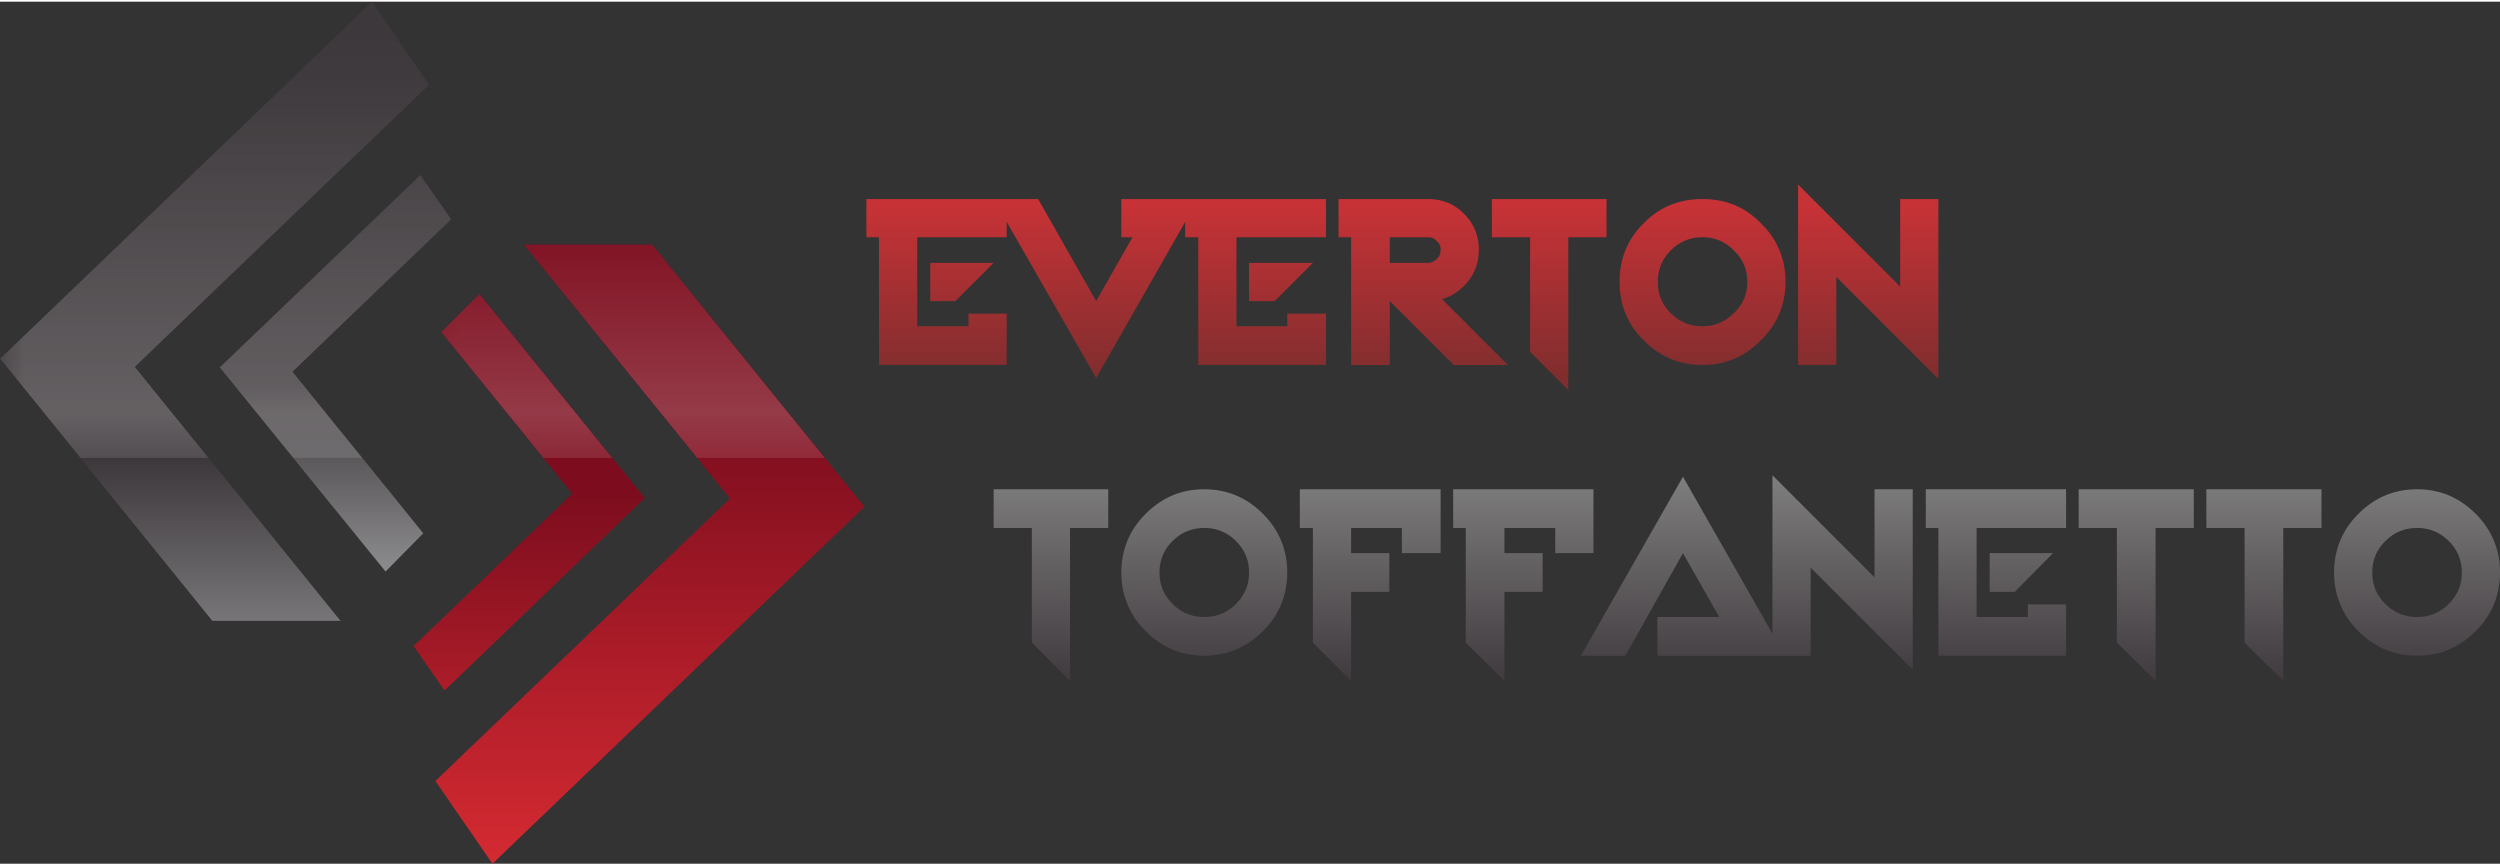 <svg xmlns="http://www.w3.org/2000/svg" width="156" height="54" viewBox="0 0 51.68 17.82" xmlns:xlink="http://www.w3.org/1999/xlink" shape-rendering="geometricPrecision" text-rendering="geometricPrecision" image-rendering="optimizeQuality" fill-rule="evenodd" clip-rule="evenodd"><rect x="0" y="0" width="51.68" height="17.82" fill="#333333" stroke="none"/><defs><linearGradient id="id12" gradientUnits="userSpaceOnUse" x1="13.43" y1="8.71" x2="13.43" y2="20.36"><stop offset="0" stop-color="#7d0d1e"/><stop offset="1" stop-color="#ed3237"/></linearGradient><linearGradient id="id13" gradientUnits="userSpaceOnUse" xlink:href="#id12" x1="10.98" y1="10.23" x2="10.98" y2="19.91"/><linearGradient id="id14" gradientUnits="userSpaceOnUse" x1="6.76" y1="14.13" x2="6.76" y2="7.89"><stop offset="0" stop-color="#bdbfc1"/><stop offset=".988" stop-color="#3d383b"/><stop offset="1" stop-color="#3d383b"/></linearGradient><linearGradient id="id15" gradientUnits="userSpaceOnUse" xlink:href="#id14" x1="6.76" y1="16.8" x2="6.76" y2="9.38"/><linearGradient id="id16" gradientUnits="userSpaceOnUse" x1="31.06" y1="14.24" x2="31.06" y2="8.9"><stop offset="0" stop-color="#3d373b"/><stop offset="1" stop-color="#8c8c8c"/></linearGradient><linearGradient id="id17" gradientUnits="userSpaceOnUse" x1="32.2" y1="7.79" x2="32.2" y2="4.25"><stop offset="0" stop-color="#7f2d2e"/><stop offset="1" stop-color="#c63236"/></linearGradient><clipPath id="id0" clip-rule="nonzero"><path d="M9 16.11l6.09-5.84-4.26-5.25h2.65l4.39 5.42-7.69 7.38L9 16.11z"/></clipPath><clipPath id="id3" clip-rule="nonzero"><path d="M8.55 13.32l3.28-3.15-2.71-3.34.79-.79 3.42 4.22-4.14 3.98-.64-.92z"/></clipPath><clipPath id="id6" clip-rule="nonzero"><path d="M8.87 1.72L2.79 7.55l4.25 5.25H4.39L0 7.38 7.69 0l1.18 1.72z"/></clipPath><clipPath id="id9" clip-rule="nonzero"><path d="M9.33 4.5L6.05 7.65l2.7 3.34-.78.79-3.43-4.22 4.15-3.98.64.92z"/></clipPath><mask id="id1"><linearGradient id="id2" gradientUnits="userSpaceOnUse" x1="14.08" y1="27.02" x2="14.08" y2="4.23"><stop offset="0" stop-color="#fff"/><stop offset="1" stop-opacity="0" stop-color="#fff"/></linearGradient><path fill="url(#id2)" d="M8.43 3.48h11.51v6H8.43z"/></mask><mask id="id4"><linearGradient id="id5" gradientUnits="userSpaceOnUse" x1="14.08" y1="25.64" x2="14.08" y2="4.64"><stop offset="0" stop-color="#fff"/><stop offset="1" stop-opacity="0" stop-color="#fff"/></linearGradient><path fill="url(#id5)" d="M8.43 3.94h11.51v5.54H8.43z"/></mask><mask id="id7"><linearGradient id="id8" gradientUnits="userSpaceOnUse" x1="3.92" y1="37.97" x2="3.92" y2="1"><stop offset="0" stop-color="#fff"/><stop offset="1" stop-opacity="0" stop-color="#fff"/></linearGradient><path fill="url(#id8)" d="M-2.88-.18h13.86v9.66H-2.88z"/></mask><mask id="id10"><linearGradient id="id11" gradientUnits="userSpaceOnUse" x1="3.92" y1="37.97" x2="3.92" y2="1"><stop offset="0" stop-color="#fff"/><stop offset="1" stop-opacity="0" stop-color="#fff"/></linearGradient><path fill="url(#id11)" d="M-2.88-.18h13.86v9.66H-2.88z"/></mask><style>.fil4{fill:none;fill-rule:nonzero}.fil3{fill:#fefefe}</style></defs><g id="Camada_x0020_1"><path d="M21.33 10.88h-.79v-.8h2.37v.8h-.79v3.16l-.79-.79v-2.37zm3.56 1.84c.26 0 .48-.09.66-.27.18-.18.27-.39.27-.65s-.09-.47-.27-.65a.898.898 0 00-.66-.27c-.25 0-.47.09-.65.27-.18.18-.27.39-.27.65s.09.47.27.65c.18.18.4.27.65.27zm0 .8c-.47 0-.87-.17-1.21-.51-.33-.33-.5-.74-.5-1.21s.17-.88.5-1.21c.34-.34.74-.51 1.21-.51.48 0 .88.17 1.22.51.33.33.5.74.5 1.21s-.17.88-.5 1.21c-.34.34-.74.51-1.22.51zm2.25-2.64h-.27v-.8h2.91v1.32h-.8v-.52h-1.05v.52h.79v.8h-.79v1.84l-.79-.79v-2.37zm3.16 0h-.26v-.8h2.9v1.32h-.79v-.52H31.1v.52h.79v.8h-.79v1.84l-.8-.79v-2.37zm4.49.52l-1.19 2.12h-.92l2.11-3.7 2.11 3.7h-2.64v-.8h1.28l-.75-1.32zm2.64.3v1.82h-.79V9.79l2.11 2.11v-1.82h.79v3.73l-2.11-2.11zm5.28-1.62v.8h-1.85v1.84h1.06v-.26h.79v1.06h-2.64v-2.64h-.26v-.8h2.9zm-1.06 2.12h-.52v-.8h1.31l-.79.8zm2.11-1.32h-.79v-.8h2.38v.8h-.79v3.16l-.8-.79v-2.37zm2.64 0h-.79v-.8h2.38v.8h-.79v3.16l-.8-.79v-2.37zm3.57 1.84c.25 0 .47-.09.65-.27.18-.18.27-.39.27-.65s-.09-.47-.27-.65a.891.891 0 00-.65-.27c-.26 0-.48.09-.66.27-.18.18-.27.39-.27.65s.09.47.27.65c.18.18.4.27.66.27zm0 .8c-.48 0-.88-.17-1.22-.51-.33-.33-.5-.74-.5-1.21s.17-.88.5-1.21c.34-.34.74-.51 1.22-.51.47 0 .87.17 1.21.51.33.33.5.74.5 1.21s-.17.88-.5 1.21c-.34.34-.74.51-1.21.51z" fill="url(#id16)" fill-rule="nonzero"/><path d="M20.81 4.08v.79h-1.85v1.84h1.06v-.26h.79v1.06h-2.64V4.87h-.26v-.79h2.9zm-1.06 2.11h-.52V5.4h1.31l-.79.79zm2.91 1.59l-2.12-3.7h.92l1.2 2.11.75-1.32h-.23v-.79H24.77l-2.11 3.7zm4.75-3.7v.79h-1.85v1.84h1.05v-.26h.8v1.06h-2.64V4.87h-.27v-.79h2.91zm-1.06 2.11h-.53V5.4h1.32l-.79.79zm3.17-2.11c.29 0 .54.1.74.3.21.21.31.46.31.75s-.1.54-.31.75c-.13.13-.28.22-.45.27l1.36 1.36h-1.12l-1.32-1.32v1.32h-.8V4.87h-.26v-.79h1.85zm0 .79h-.79v.53h.79c.07 0 .13-.03.18-.08.06-.05.08-.12.08-.19s-.02-.13-.08-.18a.217.217 0 00-.18-.08zm2.11 0h-.79v-.79h2.37v.79h-.79v3.16l-.79-.79V4.87zm3.56 1.84c.26 0 .47-.09.65-.27.19-.18.28-.39.28-.65 0-.25-.09-.47-.28-.65a.875.875 0 00-.65-.27c-.25 0-.47.09-.65.27-.18.18-.27.4-.27.65 0 .26.09.47.27.65.18.18.4.27.65.27zm0 .8c-.47 0-.88-.17-1.21-.51-.34-.33-.5-.74-.5-1.21s.16-.88.5-1.21c.33-.34.74-.5 1.21-.5.48 0 .88.16 1.21.5.34.33.51.74.51 1.21s-.17.88-.51 1.21c-.33.34-.73.51-1.21.51zm2.77-1.82v1.82h-.79V3.78l2.11 2.11V4.08h.79V7.8l-2.11-2.11z" fill="url(#id17)" fill-rule="nonzero"/><path fill="url(#id12)" fill-rule="nonzero" d="M9 16.11l6.09-5.84-4.26-5.25h2.65l4.39 5.42-7.69 7.38z"/><g clip-path="url(#id0)"><g id="_2251232470032"><path id="1" class="fil3" mask="url(#id1)" d="M8.48 3.53h11.41v5.9H8.48z"/></g></g><path class="fil4" d="M9 16.11l6.09-5.84-4.26-5.25h2.65l4.39 5.42-7.69 7.38z"/><path fill="url(#id13)" fill-rule="nonzero" d="M8.55 13.32l3.28-3.15-2.71-3.34.79-.79 3.42 4.22-4.14 3.98z"/><g clip-path="url(#id3)"><g id="_2251232470832"><path id="1" class="fil3" mask="url(#id4)" d="M8.48 3.99h11.41v5.44H8.48z"/></g></g><path class="fil4" d="M8.55 13.32l3.28-3.15-2.71-3.34.79-.79 3.42 4.22-4.14 3.98z"/><path fill="url(#id15)" fill-rule="nonzero" d="M8.87 1.72L2.79 7.55l4.25 5.25H4.39L0 7.38 7.69 0z"/><g clip-path="url(#id6)"><g id="_2251232471312"><path id="1" class="fil3" mask="url(#id7)" d="M-2.83-.13h13.76v9.56H-2.83z"/></g></g><path class="fil4" d="M8.87 1.72L2.79 7.55l4.25 5.25H4.39L0 7.38 7.69 0z"/><path fill="url(#id14)" fill-rule="nonzero" d="M9.33 4.5L6.05 7.65l2.7 3.34-.78.79-3.43-4.22 4.15-3.98z"/><g clip-path="url(#id9)"><g id="_2251232474224"><path id="1" class="fil3" mask="url(#id10)" d="M-2.83-.13h13.76v9.56H-2.83z"/></g></g><path class="fil4" d="M9.33 4.5L6.05 7.65l2.7 3.34-.78.79-3.43-4.22 4.15-3.98z"/></g></svg>